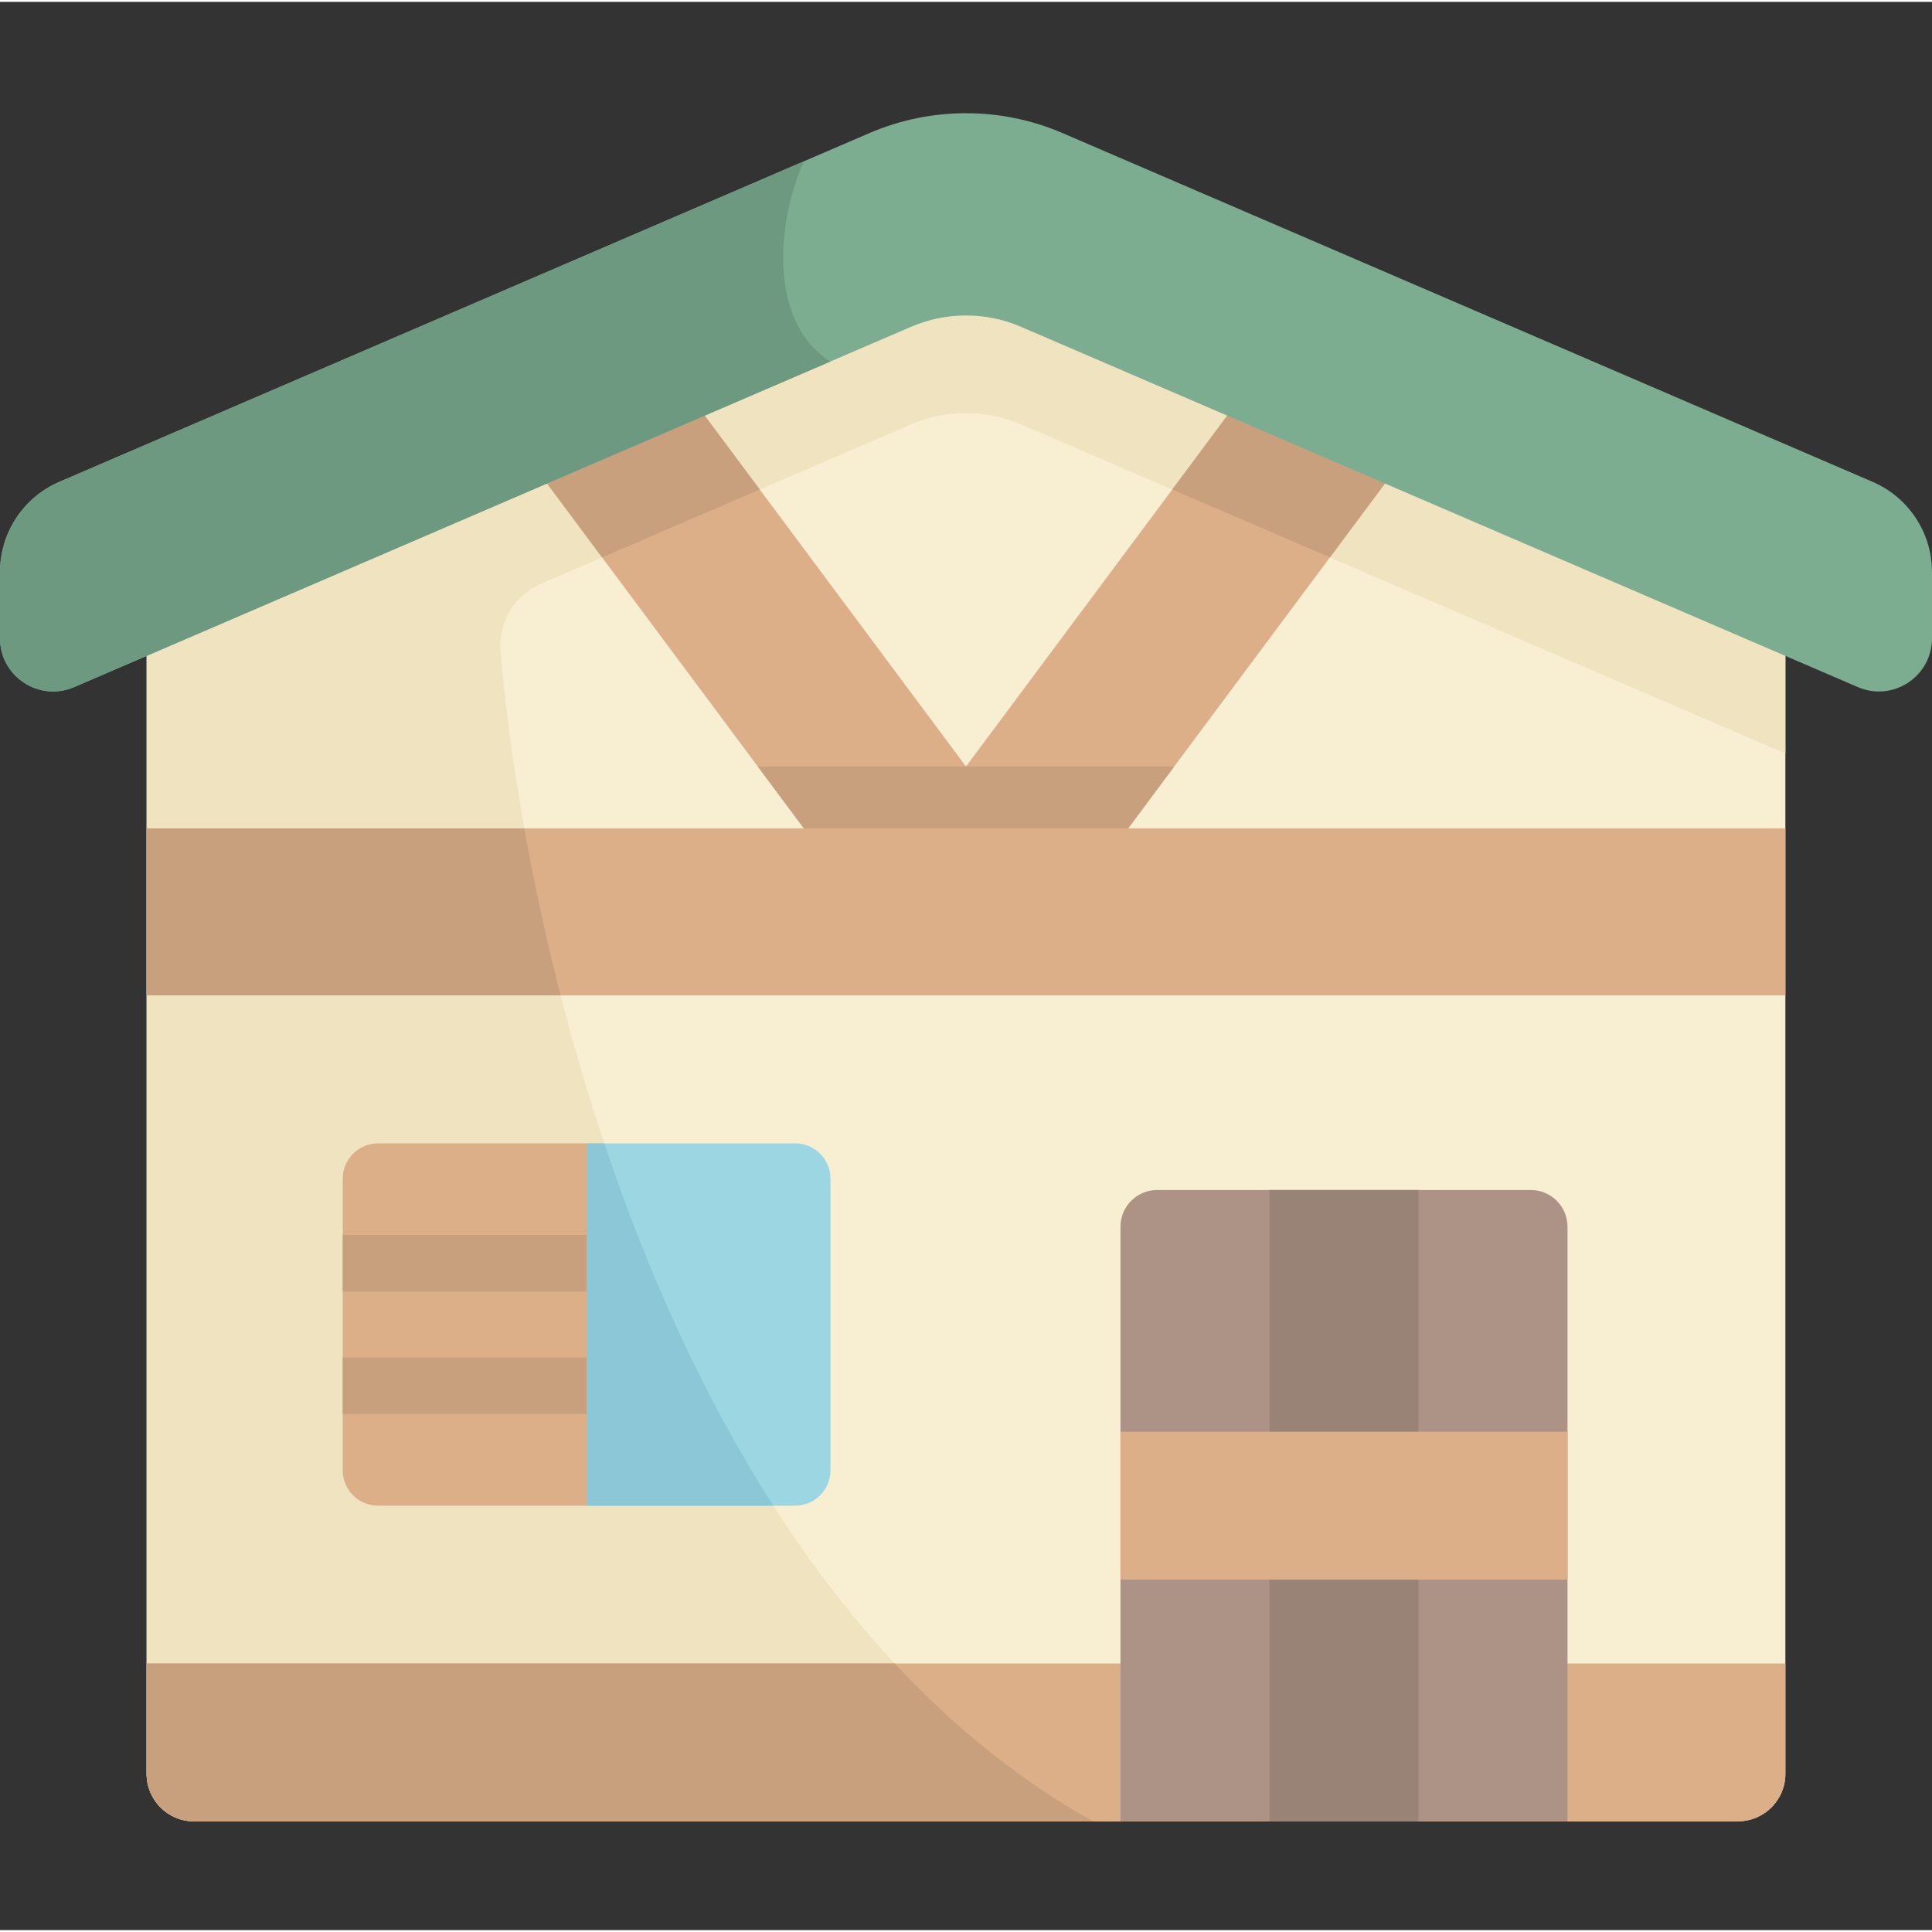<svg height="512pt" viewBox="0 -29 512 511" width="512pt" xmlns="http://www.w3.org/2000/svg"><rect x="0" y="-29" width="512" height="511" fill="#333333" stroke="none"/><path d="m473.141 116.727-217.141-93.703-217.141 93.703v323.859c0 6.953 5.633 12.586 12.586 12.586h409.109c6.953 0 12.59-5.633 12.59-12.586v-323.859zm0 0" fill="#f8eed1"/><path d="m246.664 27.051-207.805 89.676v323.859c0 6.953 5.633 12.586 12.586 12.586h238.184c-112.082-62.883-150.168-229.926-156.977-310.004-.656-7.695 3.672-14.945 10.766-18l98.008-42.195c9.301-4.004 19.844-4.004 29.148 0l202.566 87.211v-53.457l-207.805-89.676c-6.191-.898-12.48-.898-18.672 0zm0 0" fill="#f0e3c0"/><path d="m460.555 453.172h-409.109c-6.953 0-12.586-5.633-12.586-12.586v-29.242h434.285v29.242c-.004 6.949-5.637 12.586-12.59 12.586zm0 0" fill="#ddaf89"/><path d="m38.859 440.586c0 6.953 5.633 12.586 12.586 12.586h238.184c-19.727-11.062-37.16-25.352-52.531-41.828h-198.238zm0 0" fill="#c9a07d"/><path d="m256 232.809c-6.992 0-13.574-3.305-17.75-8.91l-100.547-135.031 35.496-26.434 82.801 111.195 82.801-111.195 35.496 26.434-100.547 135.031c-4.176 5.605-10.758 8.91-17.75 8.91zm0 0" fill="#ddaf89"/><g fill="#c9a07d"><path d="m238.25 223.898c4.176 5.605 10.758 8.91 17.75 8.91s13.574-3.305 17.75-8.91l37.434-50.27h-110.367zm0 0"/><path d="m310.656 100.23 41.785 17.988 21.855-29.352-35.496-26.434zm0 0"/><path d="m137.703 88.867 21.855 29.352 41.785-17.988-28.145-37.797zm0 0"/></g><path d="m38.859 190.027h434.281v44.258h-434.281zm0 0" fill="#ddaf89"/><path d="m138.945 190.027h-100.086v44.258h109.711c-3.969-15.434-7.141-30.336-9.625-44.258zm0 0" fill="#c9a07d"/><path d="m210.727 369.516h-55.277v-96.008h55.277c5.164 0 9.352 4.188 9.352 9.352v77.305c0 5.168-4.188 9.352-9.352 9.352zm0 0" fill="#9cd6e3"/><path d="m160.141 273.508h-4.691v96.008h49.469c-19.195-29.977-33.824-63.293-44.777-96.008zm0 0" fill="#8bc7d6"/><path d="m155.449 369.516h-55.273c-5.164 0-9.352-4.184-9.352-9.352v-77.305c0-5.164 4.188-9.352 9.352-9.352h55.273zm0 0" fill="#ddaf89"/><path d="m405.672 285.863h-99.004c-5.371 0-9.73 4.355-9.73 9.73v157.578h118.465v-157.578c0-5.375-4.355-9.73-9.73-9.73zm0 0" fill="#ad9386"/><path d="m336.426 285.863h39.488v167.309h-39.488zm0 0" fill="#998377"/><path d="m296.938 349.922h118.465v39.195h-118.465zm0 0" fill="#ddaf89"/><path d="m90.82 330.242h64.629v15h-64.629zm0 0" fill="#c9a07d"/><path d="m90.82 297.781h64.629v15h-64.629zm0 0" fill="#c9a07d"/><path d="m19.652 152.586 221.773-95.477c9.305-4.008 19.844-4.008 29.148 0l221.773 95.477c9.297 4.004 19.652-2.812 19.652-12.934v-17.555c0-10.395-6.188-19.797-15.734-23.906l-214.656-92.414c-16.348-7.035-34.871-7.035-51.219 0l-214.656 92.414c-9.547 4.109-15.734 13.512-15.734 23.906v17.555c0 10.121 10.355 16.938 19.652 12.934zm0 0" fill="#7dad91"/><path d="m19.652 152.586 200.418-86.285c-15.48-9.652-15.059-34.59-7.066-53.039l-197.27 84.93c-9.547 4.109-15.734 13.512-15.734 23.906v17.555c0 10.121 10.355 16.938 19.652 12.934zm0 0" fill="#6e9981"/></svg>